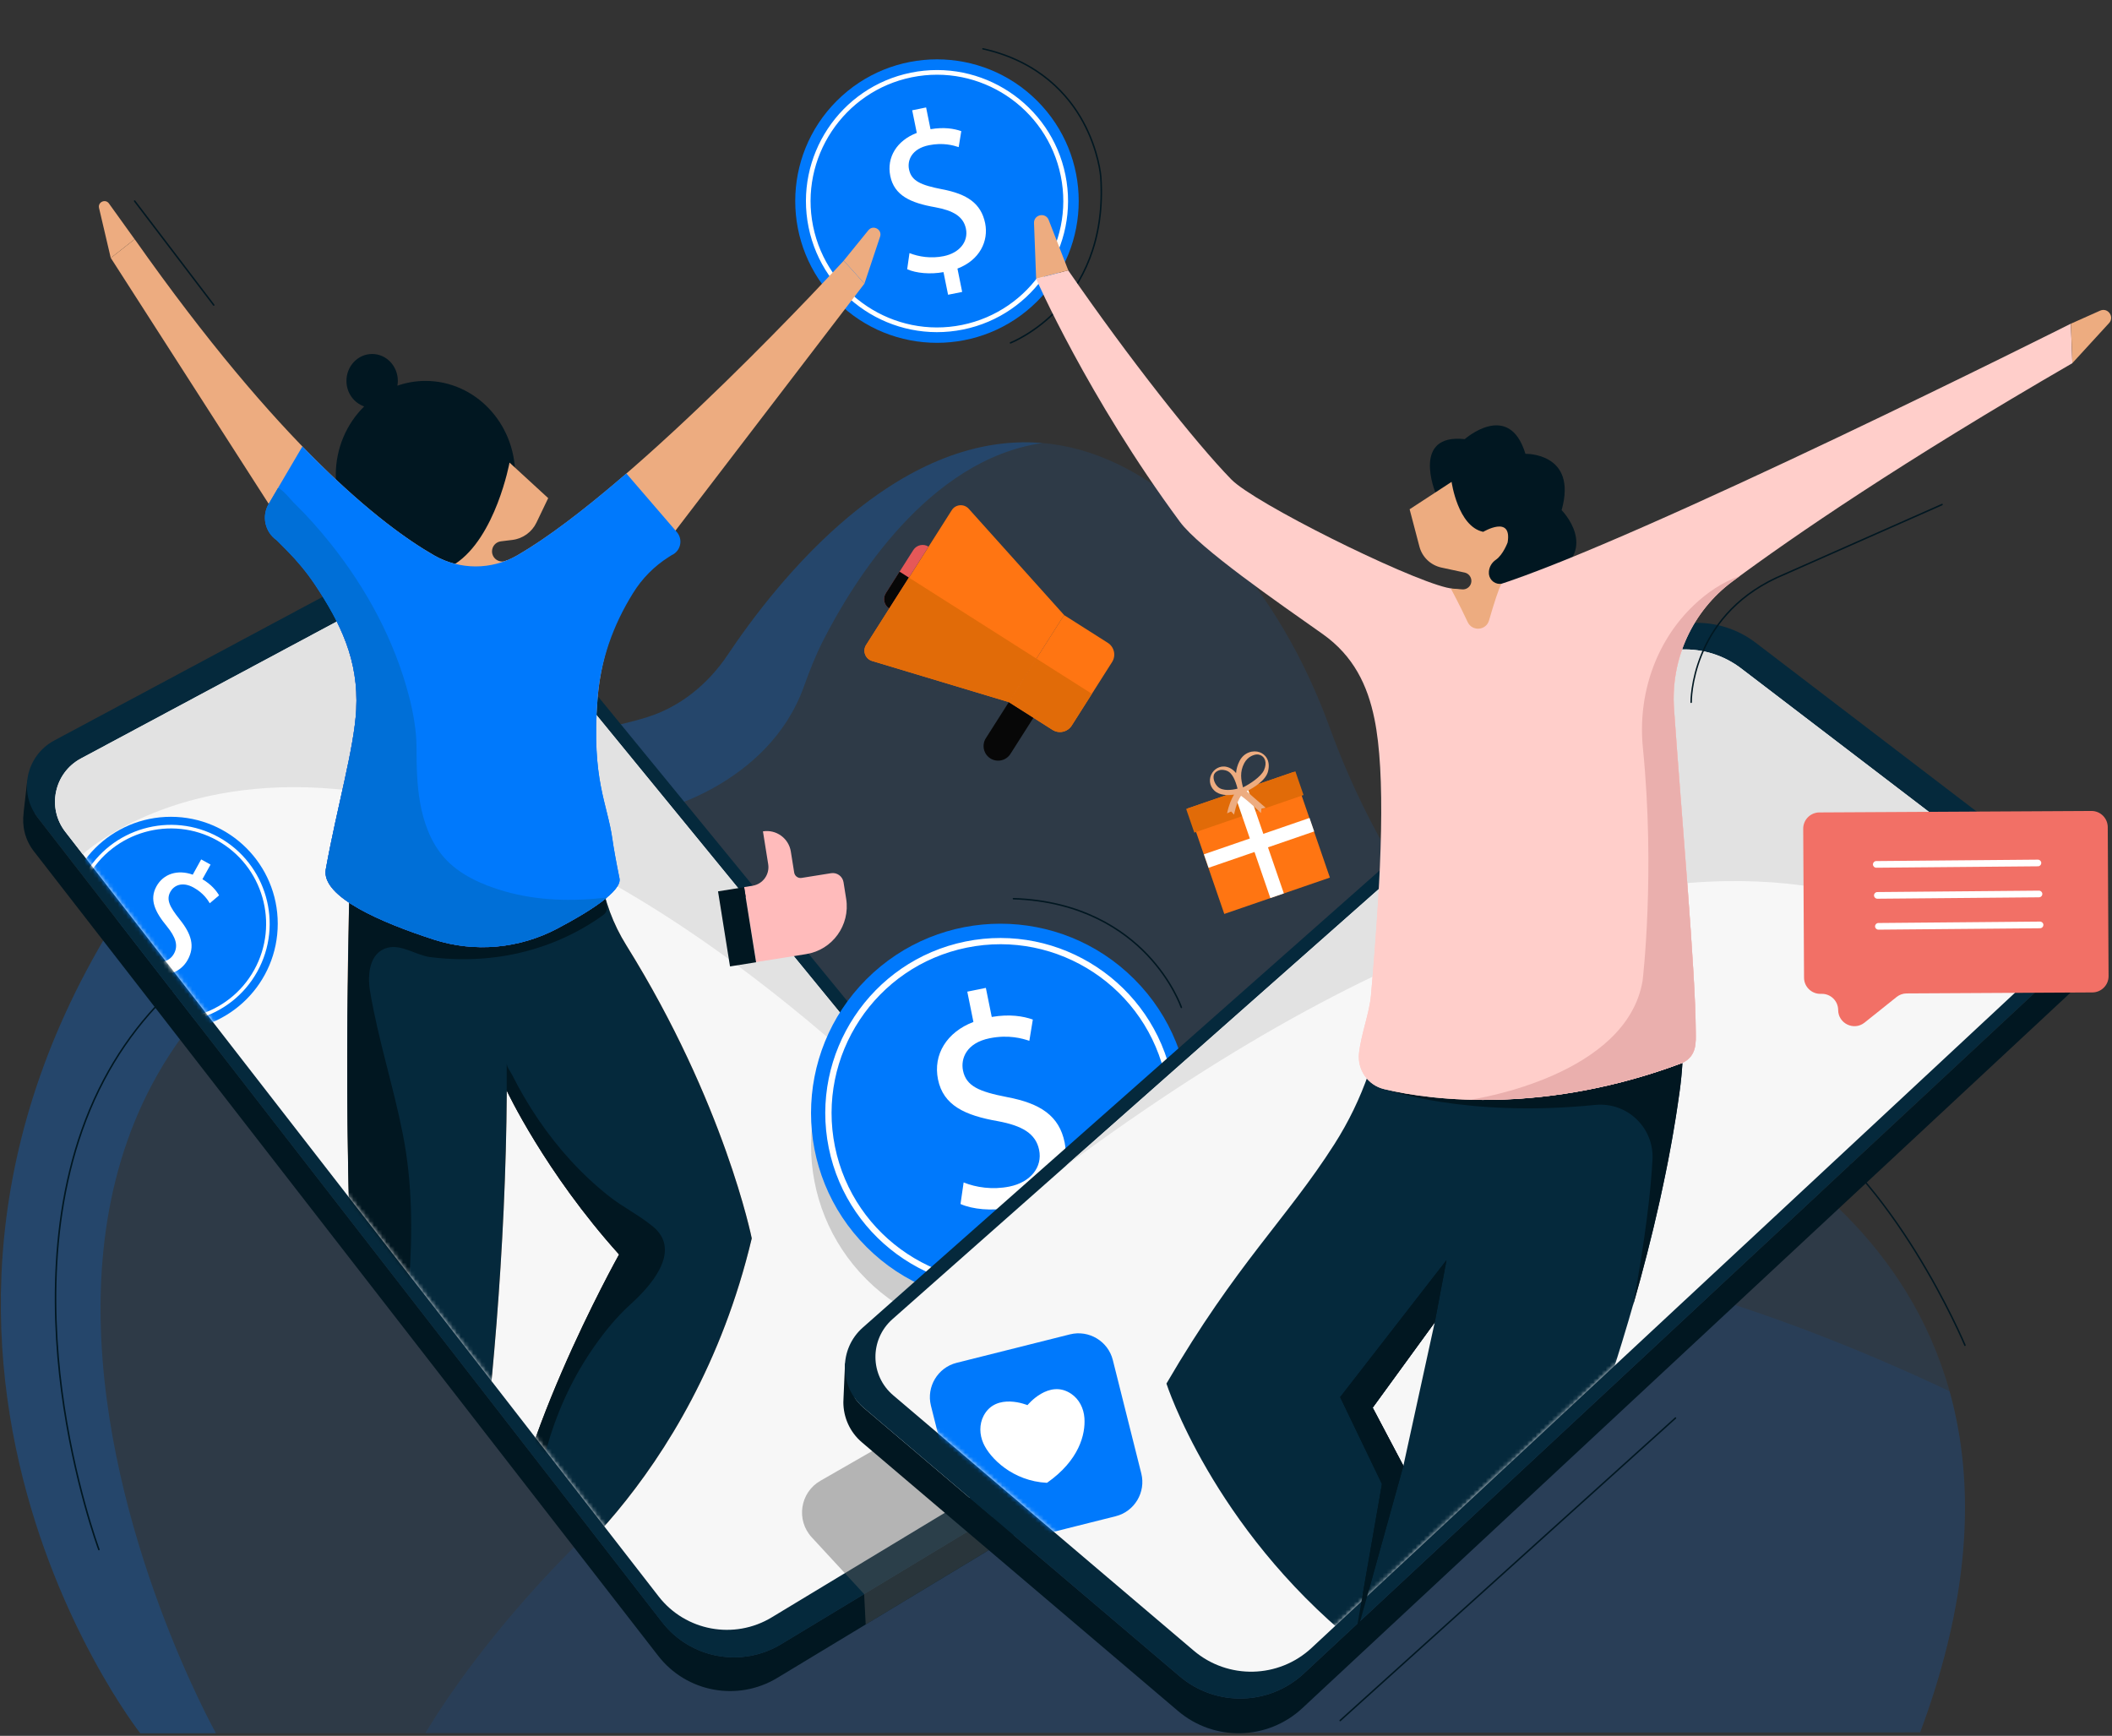<svg width="511" height="420" viewBox="0 0 511 420" fill="none" xmlns="http://www.w3.org/2000/svg">
<rect x="0" y="0" width="511" height="420" fill="#333333" stroke="none"/>
<path d="M244.478 83.138C244.407 83.138 244.336 83.096 244.307 83.024C244.279 82.939 244.322 82.825 244.407 82.796C244.464 82.768 250.453 80.443 256.086 74.368C261.291 68.764 267.252 58.711 266.154 42.711C266.154 42.654 265.64 36.423 261.89 29.549C258.439 23.218 251.452 15.033 237.776 11.981C237.676 11.952 237.619 11.867 237.648 11.767C237.676 11.667 237.762 11.61 237.862 11.639C251.68 14.719 258.739 23.004 262.218 29.407C265.997 36.337 266.51 42.64 266.51 42.697C267.622 58.839 261.591 68.978 256.329 74.639C250.639 80.771 244.593 83.124 244.521 83.138C244.521 83.124 244.493 83.138 244.478 83.138Z" fill="#011721"/>
<path d="M33.943 419.389C33.943 419.389 -46.74 316.803 41.444 203.365C47.034 196.177 50.484 187.108 50.87 177.582C51.34 166.089 55.575 151.872 74.456 155.508C79.76 156.535 84.751 159.03 89.172 162.453C98.441 169.625 122.612 184.099 156.607 173.518C164.422 171.08 171.238 165.69 176.087 158.417C192.799 133.434 241.896 73.242 295.6 131.865C307.036 144.357 315.749 159.586 321.767 176.142C330.08 199.044 351.641 244.234 396.974 263.585C397.858 263.955 398.756 264.283 399.655 264.597C411.647 268.661 507.132 305.038 464.581 419.175L33.943 419.389Z" fill="#0079FC" fill-opacity="0.1"/>
<path d="M151.317 197.746C158.918 196.663 166.29 194.224 172.964 190.445C181.192 185.782 190.19 178.153 194.511 166.103C195.865 162.324 197.334 158.574 199.159 154.995C206.432 140.706 224.613 111.188 252.192 107.195C216.956 104.201 188.122 140.435 176.087 158.417C171.224 165.676 164.422 171.08 156.607 173.519C122.612 184.099 98.455 169.626 89.172 162.453C84.737 159.03 79.76 156.535 74.456 155.508C55.59 151.872 51.34 166.089 50.87 177.583C50.484 187.108 47.034 196.178 41.444 203.365C-46.74 316.803 33.943 419.389 33.943 419.389L52.253 419.375C51.839 418.648 -54.754 227.307 151.317 197.746Z" fill="#0079FC" fill-opacity="0.2"/>
<path d="M23.933 375.126C23.862 375.126 23.791 375.084 23.762 375.012C23.705 374.855 17.616 358.499 14.735 336.425C12.083 316.047 11.684 286.472 24.917 261.332C37.252 237.888 59.198 222.117 90.156 214.459C90.242 214.43 90.342 214.488 90.37 214.587C90.399 214.687 90.342 214.773 90.242 214.801C59.398 222.43 37.523 238.145 25.245 261.488C12.069 286.543 12.454 316.033 15.106 336.353C17.972 358.385 24.047 374.699 24.104 374.87C24.133 374.955 24.09 375.069 24.004 375.098C23.976 375.126 23.962 375.126 23.933 375.126Z" fill="#011721"/>
<path d="M475.433 325.687C475.362 325.687 475.291 325.644 475.262 325.573C475.091 325.173 458.164 284.832 432.368 269.459C432.282 269.402 432.254 269.303 432.311 269.217C432.368 269.132 432.468 269.103 432.553 269.16C458.45 284.589 475.419 325.031 475.59 325.43C475.633 325.516 475.59 325.63 475.49 325.658C475.476 325.687 475.447 325.687 475.433 325.687Z" fill="#011721"/>
<path d="M102.934 419.346L464.581 419.175C477.259 385.151 477.686 358.028 471.697 336.624C217.655 216.441 102.934 419.346 102.934 419.346Z" fill="#066DE6" fill-opacity="0.1"/>
<path d="M250.954 72.906C264.347 59.513 264.347 37.798 250.954 24.405C237.561 11.012 215.846 11.012 202.453 24.405C189.06 37.798 189.06 59.513 202.453 72.906C215.846 86.299 237.561 86.299 250.954 72.906Z" fill="#0079FC"/>
<path d="M226.706 79.801C243.907 79.801 257.85 65.858 257.85 48.657C257.85 31.457 243.907 17.514 226.706 17.514C209.506 17.514 195.562 31.457 195.562 48.657C195.562 65.858 209.506 79.801 226.706 79.801Z" fill="#0079FC"/>
<path d="M233.024 79.73C215.884 83.21 199.114 72.115 195.634 54.975C192.155 37.834 203.249 21.065 220.39 17.585C237.53 14.106 254.3 25.2 257.78 42.34C261.259 59.467 250.15 76.251 233.024 79.73ZM220.604 18.697C204.091 22.063 193.381 38.234 196.732 54.747C200.098 71.26 216.269 81.969 232.782 78.618C249.295 75.253 260.004 59.082 256.653 42.569C253.302 26.041 237.131 15.332 220.604 18.697Z" fill="white"/>
<path d="M229.389 71.317L228.277 65.841C225.111 66.426 221.66 66.112 219.493 65.142L220.049 61.235C222.273 62.133 225.297 62.604 228.334 61.977C232.184 61.192 234.337 58.44 233.71 55.346C233.097 52.365 230.616 50.939 226.266 50.141C220.291 49.1 216.356 47.289 215.4 42.569C214.487 38.062 216.997 33.998 221.817 32.159L220.705 26.683L224.07 25.998L225.14 31.261C228.419 30.704 230.815 31.118 232.583 31.731L231.956 35.596C230.687 35.182 228.22 34.441 224.74 35.139C220.562 35.995 219.493 38.804 219.935 40.971C220.505 43.795 222.801 44.793 227.92 45.791C233.967 46.932 237.375 49.185 238.359 54.019C239.229 58.312 237.061 62.932 231.656 64.985L232.797 70.632L229.389 71.317Z" fill="white"/>
<path d="M277.488 346.849C277.545 346.478 277.588 346.107 277.617 345.736L278.586 337.58L275.078 342.856L275.007 345.38C274.294 346.107 273.51 346.763 272.597 347.319L188.977 397.828C179.422 403.604 167.045 401.308 160.2 392.481L9.144 197.846C8.873 197.489 8.616 197.119 8.388 196.748L8.773 195.607L6.62 188.677L5.707 196.634L5.721 196.677C5.294 199.857 6.035 203.208 8.203 205.988L159.259 400.652C166.104 409.479 178.467 411.774 188.035 405.999L271.656 355.49C274.907 353.494 276.904 350.3 277.488 346.849Z" fill="#011721"/>
<path d="M188.978 397.856L272.598 347.348C279.101 343.412 280.627 334.628 275.807 328.752L122.655 141.576C115.696 133.077 103.703 130.681 94.02 135.872L13.109 179.179C6.293 182.83 4.396 191.742 9.131 197.846L160.187 392.509C167.046 401.322 179.424 403.617 188.978 397.856Z" fill="#05293C"/>
<path d="M186.71 391.34L266.181 343.327C272.37 339.59 273.81 331.248 269.233 325.658L123.681 147.793C117.064 139.708 105.671 137.441 96.473 142.375L19.583 183.529C13.109 186.994 11.298 195.465 15.804 201.268L159.36 386.278C165.862 394.648 177.627 396.83 186.71 391.34Z" fill="#F7F7F7"/>
<path d="M20.025 206.702L15.804 201.254C11.298 195.45 13.095 186.98 19.583 183.515L96.473 142.36C105.67 137.441 117.078 139.708 123.681 147.779L234.795 283.577C92.865 137.869 20.025 206.702 20.025 206.702Z" fill="#E2E2E2"/>
<mask id="mask0_216_7427" style="mask-type:luminance" maskUnits="userSpaceOnUse" x="13" y="139" width="259" height="256">
<path d="M186.71 391.34L266.181 343.327C272.37 339.59 273.81 331.248 269.233 325.658L123.681 147.793C117.064 139.708 105.671 137.441 96.473 142.375L19.583 183.529C13.109 186.994 11.298 195.465 15.804 201.268L159.36 386.278C165.862 394.648 177.627 396.83 186.71 391.34Z" fill="white"/>
</mask>
<g mask="url(#mask0_216_7427)">
<path d="M204.136 63.061C204.136 63.061 153.955 117.734 125.135 134.375C118.918 137.969 111.26 137.94 105.029 134.361C92.38 127.102 67.81 107.908 32.588 57.87L26.812 62.405L73.614 135.302C81.585 146.553 86.904 157.904 86.191 171.679C83.767 218.68 80.017 334.172 96.102 412.003H108.066C108.066 412.003 122.112 342.428 122.611 263.87C122.611 263.87 131.837 283.577 149.791 303.527C149.791 303.527 122.027 353.123 122.027 382.385L127.346 386.734C127.346 386.734 167.587 359.797 181.876 299.62C181.876 299.62 175.33 266.879 151.53 228.719C148.336 223.6 146.169 217.882 145.356 211.892C144.144 203.094 143.074 188.748 144.543 169.298C145.427 157.49 149.791 146.182 156.978 136.785L209.141 68.608L204.136 63.061Z" fill="#EDAC80"/>
<path d="M127.344 386.748L135.686 402.121C136.869 404.302 134.203 406.555 132.249 405.001L119.287 394.648C116.421 392.352 116.207 388.06 118.83 385.508L122.01 382.399L127.344 386.748Z" fill="#EDAC80"/>
<path d="M145.369 211.906C146.196 217.896 148.349 223.6 151.543 228.733C175.329 266.893 181.889 299.634 181.889 299.634C167.586 359.825 127.359 386.748 127.359 386.748L122.04 382.399C122.04 353.137 149.804 303.541 149.804 303.541C131.85 283.591 122.624 263.884 122.624 263.884C122.125 342.442 108.079 412.017 108.079 412.017H96.115C81.912 343.326 83.181 245.346 85.334 190.958L143.872 188.748C143.9 198.602 144.599 206.359 145.369 211.906Z" fill="#05293C"/>
<path d="M84.851 203.679C104.615 203.679 124.365 203.679 144.129 203.693C144.999 208.727 145.855 213.761 146.725 218.809C146.825 219.393 146.924 220.006 146.682 220.548C146.468 221.019 146.04 221.347 145.612 221.646C137.641 227.308 128.258 230.744 118.547 231.757C113.727 232.256 108.85 232.184 104.045 231.571C100.722 231.158 97.129 228.391 93.692 229.332C89.314 230.53 88.886 235.949 89.514 239.714C91.467 251.45 95.175 262.772 97.471 274.437C102.219 298.55 97.314 322.393 95.674 346.521C94.519 363.59 97.713 380.474 98.469 397.486C98.683 402.249 99.111 407.311 98.312 412.032H96.102C86.59 366.015 84.594 318.386 84.081 271.528C83.838 248.911 84.423 226.309 84.794 203.693C84.808 203.679 84.836 203.679 84.851 203.679Z" fill="#011721"/>
<path d="M105.012 134.36C111.244 137.939 118.902 137.954 125.119 134.374C132.848 129.911 142.117 122.696 151.543 114.553L163.764 128.742C165.318 130.553 164.69 133.348 162.523 134.317L161.753 134.802C158.273 137.013 155.336 139.993 153.168 143.501C148.32 151.301 145.283 159.772 144.57 169.169C143.072 188.734 146.98 194.366 148.192 203.193C148.42 204.876 149.09 208.655 149.889 212.548C150.516 215.599 142.587 220.59 134.773 224.697C125.59 229.531 114.823 230.515 104.941 227.321C92.649 223.343 77.619 217.054 78.831 210.323C81.583 195.094 85.704 181.09 86.189 171.693C86.802 159.8 82.453 150.816 76.122 141.348C74.168 138.439 71.915 135.729 69.448 133.234L66.952 130.724C64.1 128.742 63.245 124.906 65.013 121.911L73.17 108.022C87.316 122.624 98.011 130.339 105.012 134.36Z" fill="#0079FC"/>
<path d="M159.002 297.737C164.278 303.541 157.191 311.398 152.585 315.562C149.291 318.543 146.453 321.994 143.901 325.63C138.839 332.817 135.074 340.802 132.607 349.244C129.926 358.414 126.575 367.269 124.792 376.723C124.564 377.936 124.35 379.148 124.179 380.36C124.122 380.787 123.466 383.568 123.737 383.796L122.012 382.385C122.012 353.123 149.776 303.527 149.776 303.527C131.823 283.577 122.596 263.87 122.596 263.87V257.296C122.596 258.08 123.552 259.378 123.894 260.048C127.659 267.52 132.364 274.55 138.026 280.739C140.878 283.862 143.986 286.771 147.295 289.395C150.703 292.09 154.667 294.03 157.99 296.782C158.375 297.096 158.703 297.409 159.002 297.737Z" fill="#011721"/>
<path d="M78.831 210.323C81.583 195.094 85.704 181.09 86.189 171.693C86.802 159.8 82.453 150.816 76.122 141.348C74.168 138.439 71.915 135.729 69.448 133.234L66.952 130.724C64.1 128.742 63.245 124.906 65.013 121.911L67.238 118.118C68.136 118.118 70.432 120.999 71.016 121.569C74.239 124.706 77.234 128.072 80.043 131.594C88.713 142.489 95.487 155.023 98.98 168.542C99.993 172.463 100.777 176.841 100.777 180.876C100.777 185.326 100.863 189.789 101.633 194.167C102.46 198.901 104.185 203.764 107.437 207.471C111.144 211.692 116.763 214.131 122.067 215.657C130.081 217.967 138.609 218.138 146.851 217.168C143.942 219.607 139.35 222.302 134.787 224.712C125.604 229.546 114.838 230.53 104.955 227.336C92.635 223.343 77.605 217.054 78.831 210.323Z" fill="#DD5147" fill-opacity="0.8"/>
<path d="M110.047 136.485C110.032 136.456 110.018 136.428 110.004 136.414H110.018C110.047 136.428 110.089 136.428 110.118 136.442C119.957 129.997 123.28 111.929 123.28 111.929L132.635 120.528L129.797 126.446C128.699 128.742 126.503 130.325 123.979 130.638L121.184 130.981C119.957 131.137 119.045 132.178 119.045 133.405C119.045 135.102 120.756 136.314 122.339 135.701C122.467 135.658 122.581 135.601 122.695 135.558L122.738 135.601C122.738 135.601 120.727 137.611 121.184 141.519C121.312 142.631 121.398 144.442 121.298 145.554C121.155 147.094 121.127 148.577 120.371 151.101C119.601 153.682 115.708 153.811 114.239 151.558C113.084 149.775 109.676 136.727 110.047 136.485Z" fill="#EDAC80"/>
</g>
<mask id="mask1_216_7427" style="mask-type:luminance" maskUnits="userSpaceOnUse" x="13" y="139" width="259" height="256">
<path d="M186.71 391.34L266.181 343.327C272.37 339.59 273.81 331.248 269.233 325.658L123.681 147.793C117.064 139.708 105.671 137.441 96.473 142.375L19.583 183.529C13.109 186.994 11.298 195.465 15.804 201.268L159.36 386.278C165.862 394.648 177.627 396.83 186.71 391.34Z" fill="white"/>
</mask>
<g mask="url(#mask1_216_7427)">
<path d="M41.333 249.367C55.619 249.367 67.2 237.786 67.2 223.499C67.2 209.213 55.619 197.632 41.333 197.632C27.046 197.632 15.465 209.213 15.465 223.499C15.465 237.786 27.046 249.367 41.333 249.367Z" fill="#0079FC"/>
<path d="M57.938 240.106C67.11 230.934 67.11 216.064 57.938 206.892C48.767 197.72 33.896 197.72 24.724 206.892C15.552 216.064 15.553 230.934 24.724 240.106C33.896 249.278 48.767 249.278 57.938 240.106Z" fill="#0079FC"/>
<path d="M29.735 244.405C18.199 238.002 14.021 223.428 20.424 211.892C26.826 200.355 41.4 196.177 52.937 202.58C64.473 208.983 68.651 223.556 62.248 235.093C55.846 246.629 41.258 250.807 29.735 244.405ZM52.523 203.336C41.4 197.175 27.34 201.197 21.18 212.32C15.019 223.442 19.041 237.503 30.163 243.663C41.286 249.823 55.346 245.802 61.507 234.679C67.667 223.556 63.632 209.496 52.523 203.336Z" fill="white"/>
<path d="M31.777 237.802L33.816 234.109C31.72 232.897 29.895 231.029 29.125 229.403L31.364 227.435C32.191 229.047 33.703 230.786 35.756 231.927C38.351 233.367 40.932 232.84 42.087 230.758C43.2 228.747 42.472 226.722 40.376 224.127C37.467 220.605 36.098 217.639 37.852 214.459C39.535 211.421 42.971 210.323 46.636 211.635L48.675 207.942L50.943 209.197L48.975 212.733C51.128 214.017 52.297 215.443 53.011 216.64L50.757 218.551C50.23 217.681 49.175 216.056 46.85 214.758C44.041 213.204 42.045 214.288 41.232 215.756C40.176 217.653 41.004 219.35 43.456 222.43C46.365 226.052 47.207 229.004 45.41 232.255C43.813 235.136 40.305 236.733 36.198 235.264L34.087 239.057L31.777 237.802Z" fill="white"/>
</g>
<path d="M88.115 98.34C85.634 97.484 83.823 95.06 83.823 92.165C83.823 88.558 86.604 85.648 90.041 85.648C93.477 85.648 96.258 88.572 96.258 92.165C96.258 92.564 96.215 92.95 96.144 93.32C98.283 92.579 100.564 92.165 102.946 92.165C114.924 92.165 124.65 102.361 124.65 114.953C124.65 127.544 114.939 137.74 102.946 137.74C90.968 137.74 81.242 127.544 81.242 114.953C81.242 108.393 83.894 102.489 88.115 98.34Z" fill="#011721"/>
<path d="M32.573 57.884L26.356 49.228C25.5 48.045 23.632 48.886 23.96 50.312L26.798 62.419L32.573 57.884Z" fill="#EDAC80"/>
<path d="M110.047 136.485C110.032 136.456 110.018 136.428 110.004 136.414H110.018C110.047 136.428 110.089 136.428 110.118 136.442C119.957 129.997 123.28 111.929 123.28 111.929L132.635 120.528L129.797 126.446C128.699 128.742 126.503 130.325 123.979 130.638L121.184 130.981C119.957 131.137 119.045 132.178 119.045 133.405C119.045 135.102 120.756 136.314 122.339 135.701C122.467 135.658 122.581 135.601 122.695 135.558L122.738 135.601C122.738 135.601 120.727 137.611 121.184 141.519C121.312 142.631 121.398 144.442 121.298 145.554C121.155 147.094 121.127 148.577 120.371 151.101C119.601 153.682 115.708 153.811 114.239 151.558C113.084 149.775 109.676 136.727 110.047 136.485Z" fill="#EDAC80"/>
<path d="M86.191 171.693C85.82 178.923 85.407 187.793 85.05 197.889H144.101C143.716 190.132 143.702 180.577 144.557 169.312C145.441 157.505 149.805 146.196 156.992 136.799L209.155 68.622L204.136 63.075C204.136 63.075 153.955 117.748 125.135 134.389C118.918 137.983 111.26 137.954 105.029 134.375C92.38 127.117 67.81 107.923 32.588 57.884L26.812 62.419L73.614 135.316C81.571 146.567 86.89 157.918 86.191 171.693Z" fill="#EDAC80"/>
<path d="M105.012 134.36C111.244 137.939 118.902 137.954 125.119 134.374C132.848 129.911 142.117 122.696 151.543 114.553L163.764 128.742C165.318 130.553 164.69 133.348 162.523 134.317L161.753 134.802C158.273 137.013 155.336 139.993 153.168 143.501C148.32 151.301 145.283 159.772 144.57 169.169C143.072 188.734 146.98 194.366 148.192 203.193C148.42 204.876 149.09 208.655 149.889 212.548C150.516 215.599 142.587 220.59 134.773 224.697C125.59 229.531 114.823 230.515 104.941 227.321C92.649 223.343 77.619 217.054 78.831 210.323C81.583 195.094 85.704 181.09 86.189 171.693C86.802 159.8 82.453 150.816 76.122 141.348C74.168 138.439 71.915 135.729 69.448 133.234L66.952 130.724C64.1 128.742 63.245 124.906 65.013 121.911L73.17 108.022C87.316 122.624 98.011 130.339 105.012 134.36Z" fill="#0079FC"/>
<path d="M78.831 210.323C81.583 195.094 85.704 181.09 86.189 171.693C86.802 159.8 82.453 150.816 76.122 141.348C74.168 138.439 71.915 135.729 69.448 133.234L66.952 130.724C64.1 128.742 63.245 124.906 65.013 121.911L67.238 118.118C68.136 118.118 70.432 120.999 71.016 121.569C74.239 124.706 77.234 128.072 80.043 131.594C88.713 142.489 95.487 155.023 98.98 168.542C99.993 172.463 100.777 176.841 100.777 180.876C100.777 185.326 100.863 189.789 101.633 194.167C102.46 198.901 104.185 203.764 107.437 207.471C111.144 211.692 116.763 214.131 122.067 215.657C130.081 217.967 138.609 218.138 146.851 217.168C143.942 219.607 139.35 222.302 134.787 224.712C125.604 229.546 114.838 230.53 104.955 227.336C92.635 223.343 77.605 217.054 78.831 210.323Z" fill="#006FD7"/>
<g opacity="0.28">
<path d="M274.446 309.568C292.339 291.676 292.339 262.666 274.446 244.773C256.554 226.881 227.544 226.881 209.651 244.773C191.759 262.666 191.759 291.676 209.651 309.568C227.544 327.461 256.554 327.461 274.446 309.568Z" fill="#5D5D5D"/>
</g>
<g opacity="0.43">
<path d="M211.022 351.098L198.502 358.285C193.568 361.109 192.541 367.797 196.405 371.975L209.082 385.707L209.453 393.051L239.214 375.069L237.888 365.215L213.004 348.317L211.022 351.098Z" fill="#5D5D5D"/>
</g>
<path d="M274.442 301.713C292.335 283.82 292.335 254.811 274.442 236.918C256.55 219.025 227.54 219.025 209.647 236.918C191.755 254.811 191.755 283.82 209.647 301.713C227.54 319.606 256.55 319.606 274.442 301.713Z" fill="#0079FC"/>
<path d="M271.468 298.739C287.718 282.489 287.718 256.143 271.468 239.893C255.218 223.644 228.872 223.644 212.622 239.893C196.372 256.143 196.372 282.489 212.622 298.739C228.872 314.989 255.218 314.989 271.468 298.739Z" fill="#0079FC"/>
<path d="M250.491 310.843C227.604 315.491 205.187 300.661 200.524 277.774C195.876 254.886 210.706 232.47 233.593 227.807C256.481 223.158 278.897 237.988 283.56 260.876C288.223 283.763 273.379 306.18 250.491 310.843ZM233.907 229.29C211.833 233.782 197.53 255.386 202.022 277.46C206.514 299.534 228.118 313.837 250.192 309.345C272.267 304.853 286.569 283.25 282.077 261.175C277.585 239.101 255.982 224.798 233.907 229.29Z" fill="white"/>
<path d="M245.63 299.591L244.147 292.261C239.926 293.046 235.306 292.618 232.397 291.32L233.152 286.101C236.119 287.313 240.168 287.926 244.232 287.099C249.38 286.058 252.261 282.365 251.419 278.244C250.607 274.251 247.284 272.369 241.466 271.285C233.48 269.887 228.233 267.478 226.949 261.175C225.723 255.157 229.074 249.724 235.52 247.271L234.037 239.941L238.528 239.029L239.954 246.059C244.332 245.317 247.541 245.874 249.894 246.686L249.052 251.834C247.355 251.278 244.061 250.28 239.413 251.221C233.823 252.362 232.411 256.127 232.996 259.021C233.766 262.786 236.831 264.126 243.662 265.453C251.747 266.978 256.282 269.987 257.594 276.433C258.763 282.165 255.869 288.34 248.639 291.092L250.179 298.636L245.63 299.591Z" fill="white"/>
<path d="M180.047 214.644L182.086 214.316C184.567 213.917 186.264 211.578 185.865 209.097L184.596 201.154C187.804 200.641 190.827 202.822 191.341 206.031L192.154 211.122C192.296 211.977 193.095 212.562 193.95 212.419L201.08 211.279C202.506 211.05 203.847 212.02 204.089 213.446L204.731 217.482C205.743 223.856 201.408 229.845 195.048 230.858L182.97 232.783L180.047 214.644Z" fill="#FFBBBB"/>
<path d="M180.035 214.664L173.727 215.672L176.629 233.837L182.938 232.829L180.035 214.664Z" fill="#011721"/>
<path d="M204.051 339.305C204.051 338.92 204.065 338.535 204.094 338.164L204.464 329.722L207.159 335.654L206.817 338.235C207.416 339.091 208.115 339.89 208.942 340.603L285.418 405.6C294.16 413.029 307.079 412.73 315.478 404.915L500.702 232.383C501.044 232.07 501.358 231.742 501.643 231.4L501.443 230.173L504.766 223.5L504.381 231.713L504.352 231.756C504.267 235.05 502.955 238.33 500.302 240.797L315.093 413.314C306.694 421.129 293.775 421.428 285.033 413.999L208.557 349.002C205.577 346.478 204.065 342.898 204.051 339.305Z" fill="#011721"/>
<path d="M285.419 405.6L208.943 340.603C202.997 335.54 202.897 326.385 208.758 321.209L394.865 156.62C403.321 149.148 415.884 148.691 424.839 155.551L499.761 212.79C506.079 217.61 506.535 226.965 500.717 232.369L315.479 404.915C307.08 412.73 294.161 413.029 285.419 405.6Z" fill="#05293C"/>
<path d="M288.797 399.368L216.114 337.608C210.453 332.802 210.368 324.104 215.929 319.184L392.796 162.766C400.824 155.665 412.76 155.237 421.287 161.739L492.487 216.127C498.491 220.705 498.919 229.589 493.4 234.736L317.36 398.712C309.375 406.156 297.097 406.427 288.797 399.368Z" fill="#F7F7F7"/>
<path d="M488.21 239.571L493.386 234.751C498.905 229.603 498.477 220.719 492.473 216.142L421.288 161.74C412.76 155.223 400.824 155.651 392.796 162.767L257.754 282.194C425.68 157.776 488.21 239.571 488.21 239.571Z" fill="#E2E2E2"/>
<mask id="mask2_216_7427" style="mask-type:luminance" maskUnits="userSpaceOnUse" x="211" y="157" width="287" height="248">
<path d="M288.797 399.368L216.114 337.608C210.453 332.802 210.368 324.104 215.929 319.184L392.796 162.766C400.824 155.665 412.76 155.237 421.287 161.739L492.487 216.127C498.491 220.705 498.919 229.589 493.4 234.736L317.36 398.712C309.375 406.156 297.097 406.427 288.797 399.368Z" fill="white"/>
</mask>
<g mask="url(#mask2_216_7427)">
<path d="M407.069 257.167C369.123 271.456 339.191 262.686 331.134 259.763C329.052 265.738 326.286 271.47 322.864 276.832C311.285 294.985 299.178 305.694 282.223 334.77C282.223 334.77 293.317 369.365 327.684 397.329C327.684 397.329 312.454 463.938 302.415 501.641L318.571 503.894C318.571 503.894 350.713 429.172 357.943 408.224L381.487 423.396L389.643 411.603L368.781 388.431C368.781 388.431 398.171 324.132 406.356 264.183C406.698 261.845 406.926 259.506 407.069 257.167ZM339.548 354.663L332.118 340.588L347.134 319.954L339.548 354.663Z" fill="#05293C"/>
<path d="M406.383 264.169C406.697 261.845 406.925 259.506 407.067 257.167C375.681 268.989 349.799 265.025 337.222 261.645L335.297 263.584C335.297 263.584 354.477 270.515 385.948 267.349C393.649 266.579 400.223 272.825 399.823 280.554C399.424 288.069 398.155 299.263 395.132 315.847C399.838 299.377 404.002 281.595 406.383 264.169Z" fill="#011721"/>
<path d="M419.176 140.677C434.006 129.683 460.159 111.758 501.413 87.873L501.042 78.318C501.042 78.318 396.745 130.695 361.779 141.747C357.943 142.959 353.879 143.102 349.972 142.16C339.634 139.665 303.484 121.712 297.909 115.993C289.353 107.223 273.21 86.817 258.451 65.413L250.68 67.438C250.68 67.438 263.171 96.044 285.474 126.246C290.208 132.663 309.174 145.754 319.983 153.383C327.498 158.688 330.892 165.818 332.546 173.932C335.256 187.165 334.372 210.551 331.705 240.868C331.334 245.132 329.295 250.28 328.81 254.886C328.397 258.878 330.964 262.572 334.871 263.513C346.992 266.465 374.371 269.488 407.055 257.182C410.634 255.499 410.278 252.005 410.278 249.766C410.235 234.893 406.912 198.616 405.016 171.479C404.189 159.458 409.508 147.836 419.176 140.677Z" fill="#FFCECA"/>
<path d="M349.985 304.896L347.133 319.968L332.118 340.603L339.547 354.663L327.697 397.315L334.356 359.069L324.246 338.05L349.985 304.896Z" fill="#011721"/>
<path d="M368.81 388.417L357.973 408.209L360.981 410.149L369.395 389.058L368.81 388.417Z" fill="#011721"/>
<path d="M397.5 180.948C400.537 211.322 397.429 237.303 397.429 237.303C393.55 260.162 357.543 265.809 355.875 266.066C369.55 266.422 387.333 264.597 407.068 257.167C410.648 255.485 410.291 251.991 410.291 249.752C410.248 234.879 406.926 198.602 405.029 171.465C404.188 159.458 409.507 147.85 419.175 140.678C419.731 140.264 420.344 139.822 420.943 139.38C416.694 140.863 413.001 143.415 409.863 146.396C400.537 155.237 396.217 168.157 397.5 180.948Z" fill="#EAAFAD"/>
</g>
<mask id="mask3_216_7427" style="mask-type:luminance" maskUnits="userSpaceOnUse" x="211" y="157" width="287" height="248">
<path d="M288.797 399.368L216.114 337.608C210.453 332.802 210.368 324.104 215.929 319.184L392.796 162.766C400.824 155.665 412.76 155.237 421.287 161.739L492.487 216.127C498.491 220.705 498.919 229.589 493.4 234.736L317.36 398.712C309.375 406.156 297.097 406.427 288.797 399.368Z" fill="white"/>
</mask>
<g mask="url(#mask3_216_7427)">
<path d="M269.93 366.869L242.494 373.757C237.931 374.898 233.268 372.103 232.127 367.554L225.239 340.118C224.099 335.554 226.894 330.891 231.443 329.751L258.879 322.863C263.442 321.722 268.105 324.517 269.246 329.066L276.133 356.502C277.288 361.066 274.493 365.729 269.93 366.869Z" fill="#0079FC"/>
<path d="M259.166 337.237C253.79 333.601 248.6 339.989 248.6 339.989C248.6 339.989 241.013 336.809 237.99 342.556C236.907 344.624 236.978 347.091 237.919 349.215C239.502 352.809 245.02 358.37 253.32 358.784C261.149 353.308 262.66 346.991 262.375 343.083C262.204 340.745 261.106 338.535 259.166 337.237Z" fill="white"/>
</g>
<path d="M349.989 304.896L347.137 319.968L332.122 340.603L339.551 354.663L327.701 397.315L334.36 359.069L324.25 338.05L349.989 304.896Z" fill="#011721"/>
<path d="M347.292 119.159C347.292 119.159 341.416 104.842 354.393 106.254C354.393 106.254 365.131 96.757 369.081 109.805C369.081 109.805 381.758 109.477 377.836 123.437C377.836 123.437 386.991 132.649 375.954 139.009L360.839 144.185L359.099 138.71L347.292 119.159Z" fill="#011721"/>
<path d="M419.176 140.677C434.006 129.683 460.159 111.758 501.413 87.873L501.042 78.318C501.042 78.318 396.745 130.695 361.779 141.747C357.943 142.959 353.879 143.102 349.972 142.16C339.634 139.665 303.484 121.712 297.909 115.993C289.353 107.223 273.21 86.817 258.451 65.413L250.68 67.438C250.68 67.438 263.171 96.044 285.474 126.246C290.208 132.663 309.174 145.754 319.983 153.383C327.498 158.688 330.892 165.818 332.546 173.932C335.256 187.165 334.372 210.551 331.705 240.868C331.334 245.132 329.295 250.28 328.81 254.886C328.397 258.878 330.964 262.572 334.871 263.513C346.992 266.465 374.371 269.488 407.055 257.182C410.634 255.499 410.278 252.005 410.278 249.766C410.235 234.893 406.912 198.616 405.016 171.479C404.189 159.458 409.508 147.836 419.176 140.677Z" fill="#FFCECA"/>
<path d="M361.921 135.444C363.703 134.203 364.773 131.237 364.773 131.237C365.885 124.492 358.869 128.685 358.869 128.685C352.723 127.416 351.212 116.592 351.212 116.592L341.059 123.223L343.426 132.235C344.096 134.802 346.149 136.756 348.745 137.326L354.377 138.538C355.361 138.752 356.046 139.651 356.003 140.663C355.946 141.818 354.934 142.702 353.793 142.603L351.026 142.389C351.026 142.389 353.194 146.41 355.105 150.517C356.188 152.827 359.554 152.585 360.267 150.132C361.393 146.253 362.648 142.246 363.276 141.305C363.276 141.305 363.076 141.291 362.905 141.291H362.876C361.279 141.248 360.096 139.922 360.238 138.325C360.324 137.127 360.966 136.1 361.921 135.444Z" fill="#EDAC80"/>
<path d="M397.5 180.948C400.537 211.322 397.429 237.303 397.429 237.303C393.55 260.162 357.543 265.809 355.875 266.066C369.55 266.422 387.333 264.597 407.068 257.167C410.648 255.485 410.291 251.991 410.291 249.752C410.248 234.879 406.926 198.602 405.029 171.465C404.188 159.458 409.507 147.85 419.175 140.678C419.731 140.264 420.344 139.822 420.943 139.38C416.694 140.863 413.001 143.415 409.863 146.396C400.537 155.237 396.217 168.157 397.5 180.948Z" fill="#EAAFAD"/>
<path d="M258.466 65.399L253.732 53.221C252.976 51.296 250.11 51.895 250.181 53.962L250.694 67.424L258.466 65.399Z" fill="#EDAC80"/>
<path d="M501.059 78.318L508.117 75.167C510 74.326 511.682 76.664 510.285 78.176L501.415 87.858L501.059 78.318Z" fill="#EDAC80"/>
<path d="M204.137 63.061L210.097 55.717C211.252 54.291 213.52 55.532 212.935 57.271L209.156 68.608L204.137 63.061Z" fill="#EDAC80"/>
<path d="M440.439 240.47H440.795C442.963 240.455 444.731 242.209 444.745 244.377C444.76 247.657 448.567 249.482 451.134 247.428L458.891 241.225C459.576 240.669 460.446 240.37 461.33 240.37L506.263 240.127C508.43 240.113 510.184 238.345 510.17 236.177L509.971 200.128C509.956 197.96 508.188 196.207 506.021 196.221L440.196 196.577C438.029 196.592 436.275 198.36 436.289 200.527L436.489 236.577C436.503 238.73 438.271 240.484 440.439 240.47Z" fill="#F27066"/>
<path d="M493.345 209.568C493.659 209.454 493.887 209.154 493.887 208.798C493.887 208.356 493.516 207.999 493.074 207.999L453.959 208.341C453.517 208.341 453.16 208.712 453.16 209.154C453.16 209.596 453.531 209.953 453.973 209.953L493.088 209.61C493.188 209.61 493.259 209.596 493.345 209.568Z" fill="white"/>
<path d="M493.603 217.069C493.916 216.955 494.145 216.655 494.145 216.299C494.145 215.857 493.774 215.5 493.332 215.5L454.217 215.842C453.774 215.842 453.418 216.213 453.418 216.655C453.418 217.097 453.789 217.454 454.231 217.454L493.346 217.111C493.446 217.111 493.531 217.097 493.603 217.069Z" fill="white"/>
<path d="M493.857 224.555C494.17 224.441 494.398 224.142 494.398 223.785C494.398 223.343 494.028 222.987 493.586 222.987L454.47 223.329C454.028 223.329 453.672 223.7 453.672 224.142C453.672 224.584 454.043 224.94 454.485 224.94L493.6 224.598C493.7 224.598 493.785 224.584 493.857 224.555Z" fill="white"/>
<path d="M257.45 148.82L268.031 155.537C269.6 156.535 270.07 158.617 269.072 160.186L259.304 175.558C258.306 177.126 256.224 177.597 254.655 176.599L244.074 169.882L257.45 148.82Z" fill="#FF7512"/>
<path d="M234.393 123.109L257.466 148.82L244.09 169.882L211.007 159.929C209.353 159.429 208.64 157.504 209.567 156.05L230.272 123.451C231.185 121.997 233.238 121.826 234.393 123.109Z" fill="#FF7512"/>
<path d="M215.154 147.237L224.666 132.264C223.425 131.48 221.771 131.836 220.973 133.091L214.327 143.558C213.529 144.798 213.9 146.453 215.154 147.237Z" fill="#E55858"/>
<path d="M239.613 183.501C241.252 184.542 243.434 184.057 244.475 182.417L250.037 173.675L244.076 169.896L238.514 178.638C237.488 180.278 237.973 182.46 239.613 183.501Z" fill="#070707"/>
<path d="M219.904 139.751L215.141 147.237C213.9 146.453 213.529 144.799 214.314 143.544L217.636 138.311L219.904 139.751Z" fill="#070707"/>
<path d="M219.905 139.75L209.552 156.05C208.625 157.504 209.352 159.429 210.992 159.928L244.076 169.882L250.764 159.358L219.905 139.75Z" fill="#E16B08"/>
<path d="M250.762 159.358L244.074 169.882L254.655 176.599C256.224 177.597 258.306 177.126 259.304 175.558L264.181 167.872L250.762 159.358Z" fill="#E16B08"/>
<path d="M312.972 186.79L287.422 195.586L296.218 221.136L321.768 212.34L312.972 186.79Z" fill="#FF7512"/>
<path d="M313.419 186.635L286.992 195.733L288.965 201.463L315.391 192.366L313.419 186.635Z" fill="#E16B08"/>
<path d="M301.833 190.623L298.57 191.747L307.366 217.297L310.629 216.173L301.833 190.623Z" fill="white"/>
<path d="M317.963 201.174L316.84 197.911L291.29 206.707L292.413 209.969L317.963 201.174Z" fill="white"/>
<path d="M304.799 182.017C303.245 181.447 301.006 181.989 299.908 184.128C299.381 185.155 299.138 186.124 299.067 187.051C298.596 186.481 298.069 186.053 297.47 185.782C295.702 184.984 294.119 185.782 293.334 186.937C292.393 188.349 292.579 190.131 293.805 191.286C295.088 192.499 297.113 192.484 298.582 192.256C298.012 193.183 297.341 194.638 296.899 196.791L297.869 196.349L298.582 197.105C298.582 197.105 299.095 194.224 300.265 192.541C302.104 193.839 305.099 196.72 305.099 196.72L305.199 195.679L306.225 195.436C304.086 193.625 302.518 192.242 301.634 191.458C303.302 190.616 306.297 188.82 306.81 186.609C307.452 183.985 306.126 182.502 304.799 182.017ZM294.675 190.388C293.762 189.533 293.377 188.107 293.776 187.294C294.005 186.852 294.518 186.481 295.202 186.31C295.644 186.21 296.429 186.296 296.999 186.566C298.126 187.08 298.896 188.734 299.423 190.816C298.154 191.158 295.83 191.472 294.675 190.388ZM305.826 186.338C305.113 187.935 302.389 189.718 300.75 190.516C300.25 188.634 299.937 186.809 301.021 184.698C301.42 183.914 302.104 183.258 302.717 182.959C303.787 182.431 304.4 182.502 304.899 182.688C306.04 183.101 306.639 184.513 305.826 186.338Z" fill="#EDAC80"/>
<path d="M324.249 416.481C324.207 416.481 324.15 416.466 324.121 416.423C324.05 416.352 324.064 416.238 324.135 416.167L405.26 342.97C405.332 342.899 405.446 342.913 405.517 342.984C405.588 343.056 405.574 343.17 405.503 343.241L324.378 416.438C324.335 416.466 324.292 416.481 324.249 416.481Z" fill="#011721"/>
<path d="M409.182 170.11C409.082 170.11 409.01 170.039 408.996 169.939C408.996 169.739 408.768 149.419 429.773 139.622L469.815 121.911C469.901 121.869 470.015 121.911 470.058 121.997C470.1 122.082 470.058 122.197 469.972 122.239L429.93 139.95C409.125 149.647 409.353 169.739 409.353 169.939C409.353 170.025 409.281 170.11 409.182 170.11Z" fill="#011721"/>
<path d="M51.724 73.998C51.666 73.998 51.624 73.969 51.581 73.927L32.43 48.758C32.373 48.672 32.387 48.572 32.458 48.501C32.529 48.444 32.644 48.458 32.715 48.529L51.866 73.698C51.923 73.784 51.909 73.884 51.838 73.955C51.795 73.984 51.766 73.998 51.724 73.998Z" fill="#011721"/>
<path d="M285.832 243.934C285.76 243.934 285.689 243.892 285.661 243.82C285.632 243.763 283.465 237.446 277.404 231.1C271.814 225.239 261.689 218.152 245.191 217.625C245.091 217.625 245.02 217.539 245.02 217.439C245.02 217.339 245.105 217.268 245.205 217.268C261.846 217.796 272.042 224.954 277.675 230.858C283.778 237.261 285.989 243.635 286.003 243.692C286.031 243.792 285.989 243.892 285.889 243.92C285.86 243.934 285.846 243.934 285.832 243.934Z" fill="#011721"/>
</svg>
